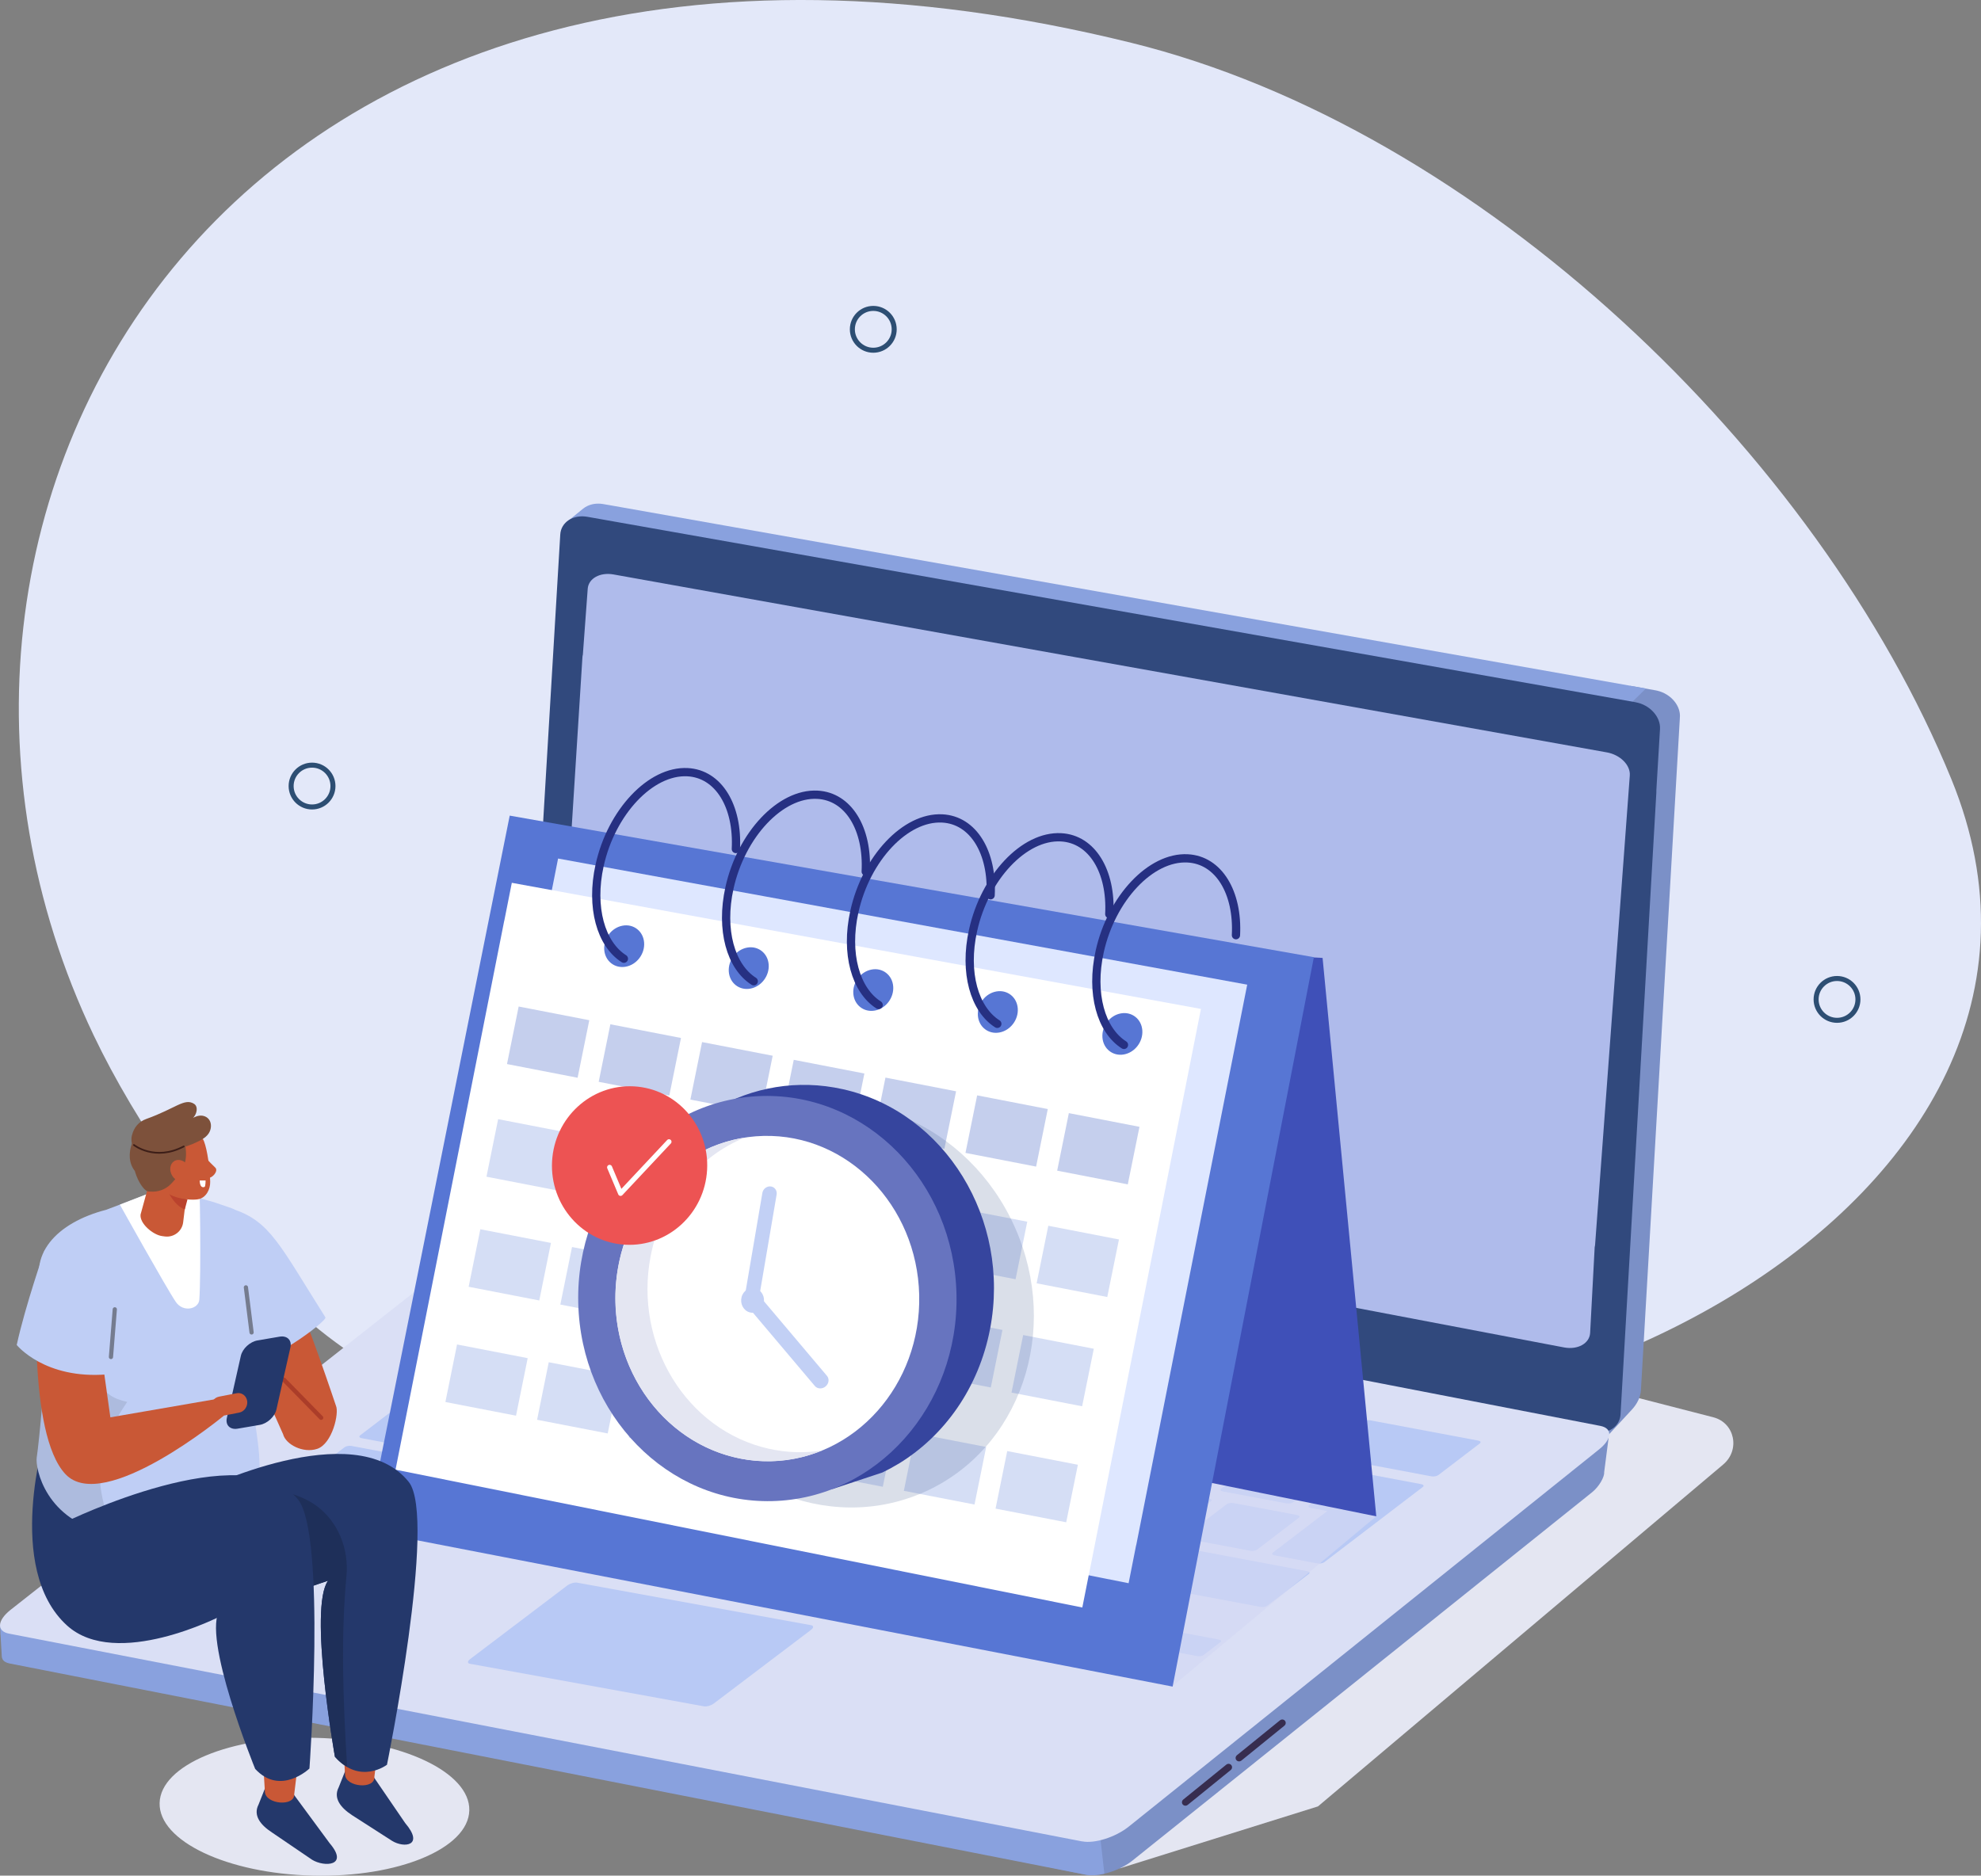 <?xml version="1.0" encoding="UTF-8"?>
<svg xmlns="http://www.w3.org/2000/svg" viewBox="0 0 754.83 714.84">
  <rect x="0" y="0" width="754.83" height="714.84" fill="#808080" stroke="none"/>
  <defs>
    <style>
      .cls-1 {
        fill: #6774bf;
      }

      .cls-2 {
        fill: #ed5353;
      }

      .cls-3, .cls-4 {
        fill: #fff;
      }

      .cls-5 {
        fill: #e4e6f2;
      }

      .cls-6, .cls-7 {
        fill: #7d513b;
      }

      .cls-8 {
        fill: #b8c9f5;
      }

      .cls-9 {
        fill: #ba422d;
      }

      .cls-10 {
        fill: #c2d0f5;
      }

      .cls-11 {
        fill: #bfcef5;
      }

      .cls-12 {
        fill: #dadff5;
      }

      .cls-13 {
        fill: #adbbde;
      }

      .cls-14 {
        fill: #afbbeb;
      }

      .cls-15 {
        fill: #c5cfed;
      }

      .cls-16, .cls-17 {
        fill: #c95836;
      }

      .cls-18 {
        fill: #d5def5;
      }

      .cls-19 {
        fill: #dee7ff;
      }

      .cls-20 {
        fill: #1e2f59;
      }

      .cls-21 {
        fill: #24386b;
      }

      .cls-22 {
        fill: #36459e;
      }

      .cls-23 {
        fill: #372d4f;
      }

      .cls-24 {
        fill: #3f50b8;
      }

      .cls-25 {
        fill: #89a1de;
      }

      .cls-26 {
        fill: #31497d;
      }

      .cls-27 {
        fill: #5776d4;
      }

      .cls-28 {
        fill: #7b90c7;
      }

      .cls-29 {
        stroke: #263082;
        stroke-width: 3.15px;
      }

      .cls-29, .cls-30, .cls-31, .cls-32, .cls-33, .cls-34 {
        fill: none;
        stroke-linecap: round;
      }

      .cls-29, .cls-30, .cls-32, .cls-33, .cls-34 {
        stroke-linejoin: round;
      }

      .cls-35 {
        fill: #36518a;
        opacity: .18;
      }

      .cls-35, .cls-36 {
        mix-blend-mode: multiply;
      }

      .cls-36 {
        fill: #d3d7f2;
        opacity: .66;
      }

      .cls-30 {
        stroke: #fff;
        stroke-width: 1.92px;
      }

      .cls-31 {
        stroke: #2d4e73;
        stroke-miterlimit: 10;
        stroke-width: 1.91px;
      }

      .cls-17, .cls-7, .cls-4, .cls-37, .cls-32 {
        fill-rule: evenodd;
      }

      .cls-37 {
        fill: #e3e8f9;
      }

      .cls-38 {
        isolation: isolate;
      }

      .cls-32 {
        stroke: #3d1e18;
        stroke-width: .65px;
      }

      .cls-33 {
        stroke: #ab3d29;
        stroke-width: 1.64px;
      }

      .cls-34 {
        stroke: #757c8f;
        stroke-width: 1.61px;
      }
    </style>
  </defs>
  <g class="cls-38">
    <g id="Layer_2" data-name="Layer 2">
      <g id="image">
        <g>
          <ellipse class="cls-5" cx="119.82" cy="688.56" rx="26.26" ry="59.02" transform="translate(-571.39 792.02) rotate(-88.64)"/>
          <path class="cls-37" d="M216.54,529.1c-68.66,32.24-149.27-68.34-180.84-134.51C-59.93,194.14,88.05-68.3,431.01,16.3c132.55,32.7,261.63,156.18,312.55,280.7,66.34,162.22-175.89,280.8-320.08,232.41-126.08-42.31-127.23-37.74-206.94-.3Z"/>
          <circle class="cls-31" cx="699.97" cy="380.89" r="7.97"/>
          <circle class="cls-31" cx="332.75" cy="125.51" r="7.97"/>
          <circle class="cls-31" cx="118.9" cy="299.58" r="7.97"/>
          <g>
            <path class="cls-5" d="M426.62,712.08l75.57-23.63,154.31-130.22c6.68-5.53,4.56-15.96-3.67-18.08l-81.42-20.97-144.78,192.91Z"/>
            <path class="cls-28" d="M640.12,272.69c-.02-1.06-.27-2.1-.69-3.07,0,0,0-.01,0-.02-1.15-2.63-3.45-4.68-6.12-5.78-.57-.23-1.16-.43-1.77-.57-.21-.05-.43-.1-.65-.14-.03,0-9.64-1.71-9.67-1.71l-10.42,8.71c1.56,.3,10.95,1.21,12.28,2.04,3.98,1.64,7.26,5.54,6.76,10.04l-1.75,29.42c-.61-.11-7.05,9.28-6.85,9.38,.03,.01-6.34,219.16-6.34,219.16-.06,1-3.7,8.3-2.76,7.53l9.7-10.49c2.05-2.22,3.26-4.83,3.41-7.37l14.71-254.04c.07-1.35,.17-2.47,.16-3.06,0-.02,0-.03,0-.05Z"/>
            <path class="cls-25" d="M627.14,262.4L231.27,192.35h0s-.02,0-.03,0l-.59-.1h0c-1.42-.26-2.24-.37-3.58-.27h0c-.47,.04-.93,.11-1.39,.21-1.26,.29-2.48,.85-3.49,1.66l-6.29,5.12s2.72,1.1,5.99,1.87h0l396.49,70.16,8.77-8.59ZM227.67,193.94h0s0,0,0,0h0Z"/>
            <path class="cls-26" d="M623.21,267.63L223.8,196.96c-5.42-.96-10.04,2.06-10.32,6.74l-12.65,212.45c-.01,.23,0,.47,0,.7l-3.01,48.24c-.28,4.68,4.51,9.1,9.93,10.06l399.41,70.68c5.42,.96,10.04-2.06,10.32-6.74l13.65-237.07c.02-.28,.02-.56,0-.84l1.39-23.33c.28-4.68-3.89-9.25-9.31-10.21Z"/>
            <path class="cls-28" d="M612.96,547.84l-13.91,11.02-3.79-5.32-392.99-76.1c-4.73-.92-13.71,1.9-18.71,5.91L27.79,607.77l-.2-2.18-23.82,17.07-3.59-.2,1.35,9.45c.57,1.98,2.27-.5,3.88-.19l408.35,82.76c4.73,.92,12.72-1.36,17.72-5.37l175.16-140.38c2.73-2.19,4.75-5.9,4.6-7.59l1.71-13.3Z"/>
            <path class="cls-25" d="M202.26,477.44c-4.73-.92-13.71,1.9-18.71,5.91L27.79,607.77l-.2-2.18-23.82,17.07-3.77-3.15,.67,11.62c.03,1.92,1.61,2.58,3.21,2.89l409.87,80.48c1.95,.38,4.44,.21,7.06-.39l-10.97-96.56c2.73-2.19-207.59-140.1-207.59-140.1Z"/>
            <path class="cls-12" d="M412.37,701.8L3.42,622.6c-4.73-.92-4.52-4.95,.48-8.96l182.55-143.74c5-4.01,13.65-5.79,18.39-4.88l404.94,78.41c4.73,.92,4.52,4.95-.48,8.96l-179.22,143.77c-5,4.01-12.96,6.54-17.69,5.62Z"/>
            <g>
              <path class="cls-8" d="M229.9,502.43c-.57,.43-1.75,.65-2.62,.49l-24.32-4.57c-.88-.16-1.13-.65-.56-1.09l15.77-12.04c.57-.44,1.75-.65,2.62-.49l24.32,4.57c.88,.16,1.13,.65,.56,1.09l-15.77,12.04Z"/>
              <path class="cls-8" d="M258.59,528.48c-.58,.44-1.74,.66-2.63,.49l-24.32-4.57c-.88-.16-1.12-.65-.54-1.09l15.77-12.05c.56-.43,1.73-.65,2.61-.49l24.32,4.57c.89,.17,1.13,.65,.57,1.08l-15.77,12.05Z"/>
              <path class="cls-8" d="M244.8,546.56c-.57,.44-1.74,.65-2.62,.49l-24.32-4.57c-.86-.16-1.13-.65-.56-1.08l15.78-12.05c.56-.43,1.75-.65,2.61-.48l24.32,4.57c.87,.16,1.12,.65,.57,1.08l-15.78,12.05Z"/>
              <path class="cls-8" d="M206.68,560.07c-.56,.43-1.74,.65-2.61,.49l-24.32-4.57c-.87-.16-1.12-.65-.55-1.08l15.77-12.04c.57-.43,1.75-.66,2.62-.49l24.32,4.57c.87,.16,1.11,.66,.55,1.09l-15.77,12.04Z"/>
              <path class="cls-8" d="M140.28,570.87c-.57,.43-1.74,.65-2.62,.49l-24.32-4.57c-.88-.16-1.13-.65-.56-1.09l18.52-14.14c.56-.42,1.74-.65,2.62-.49l24.32,4.57c.88,.16,1.12,.66,.56,1.08l-18.52,14.14Z"/>
              <path class="cls-8" d="M182.22,578.74c-.57,.43-1.96,.61-3.12,.39l-31.86-5.99c-1.14-.21-1.62-.74-1.05-1.18l18.52-14.14c.56-.42,1.97-.61,3.11-.4l31.86,5.99c1.16,.22,1.61,.75,1.06,1.18l-18.52,14.14Z"/>
              <path class="cls-8" d="M391.56,618.21c-.47,.36-1.57,.52-2.45,.36l-24.3-4.57c-.89-.17-1.22-.6-.75-.96l6.85-5.23c.47-.36,1.58-.52,2.47-.35l24.3,4.57c.88,.16,1.2,.6,.73,.95l-6.85,5.23Z"/>
              <path class="cls-8" d="M424.06,624.71c-.47,.36-1.57,.52-2.45,.36l-24.3-4.57c-.89-.17-1.22-.6-.75-.96l6.85-5.23c.47-.36,1.58-.52,2.47-.35l24.3,4.57c.88,.16,1.2,.6,.73,.95l-6.85,5.23Z"/>
              <path class="cls-8" d="M458.5,630.82c-.46,.35-1.54,.5-2.42,.33l-24.31-4.57c-.87-.16-1.23-.58-.77-.93l6.6-5.04c.45-.34,1.55-.49,2.43-.33l24.31,4.57c.88,.16,1.22,.59,.77,.93l-6.59,5.04Z"/>
              <path class="cls-8" d="M437.05,615c-.46,.35-1.54,.5-2.42,.33l-24.31-4.57c-.87-.16-1.23-.58-.77-.93l6.59-5.04c.45-.34,1.55-.49,2.43-.33l24.31,4.57c.88,.16,1.22,.59,.77,.93l-6.59,5.04Z"/>
              <path class="cls-8" d="M349.52,610.16c-.57,.43-1.75,.65-2.63,.49l-158.27-29.73c-.86-.16-1.13-.65-.56-1.09l18.52-14.14c.56-.42,1.76-.65,2.62-.49l158.27,29.73c.88,.17,1.13,.66,.57,1.09l-18.52,14.14Z"/>
              <path class="cls-8" d="M177.81,575.07s-.15,.03-.25,.01l-18.59-3.49c-.1-.02-.16-.06-.12-.08l1.15-.88s.15-.03,.25-.01l18.59,3.49c.1,.02,.16,.06,.12,.08l-1.15,.88Z"/>
              <path class="cls-8" d="M130.1,564.45s-.1,.04-.14,.03l-7.89-1.48s-.05-.04-.02-.06l1.15-.88s.1-.04,.14-.03l7.89,1.48s.05,.04,.02,.06l-1.15,.88Z"/>
              <path class="cls-8" d="M240.02,566.32c-.56,.43-1.74,.65-2.62,.49l-24.32-4.57c-.86-.16-1.13-.66-.56-1.09l15.77-12.04c.57-.43,1.76-.65,2.63-.49l24.32,4.57c.88,.17,1.12,.66,.56,1.09l-15.77,12.04Z"/>
              <path class="cls-8" d="M273.51,572.61c-.56,.43-1.75,.65-2.61,.49l-24.32-4.57c-.87-.16-1.13-.66-.57-1.09l15.77-12.04c.57-.43,1.76-.65,2.63-.49l24.32,4.57c.86,.16,1.11,.66,.55,1.09l-15.77,12.04Z"/>
              <path class="cls-8" d="M306.99,578.9c-.56,.43-1.74,.65-2.61,.49l-24.32-4.57c-.87-.16-1.12-.65-.55-1.08l15.77-12.04c.57-.43,1.75-.66,2.62-.49l24.32,4.57c.87,.16,1.11,.65,.55,1.09l-15.77,12.04Z"/>
              <path class="cls-8" d="M340.49,585.19c-.56,.43-1.74,.65-2.61,.49l-24.32-4.57c-.88-.17-1.13-.66-.56-1.09l15.77-12.04c.57-.43,1.75-.66,2.63-.49l24.32,4.57c.87,.16,1.12,.66,.55,1.09l-15.77,12.04Z"/>
              <path class="cls-8" d="M373.98,591.48c-.56,.43-1.75,.65-2.63,.49l-24.31-4.57c-.87-.16-1.12-.65-.55-1.08l15.77-12.04c.57-.43,1.75-.66,2.62-.49l24.31,4.57c.88,.17,1.13,.66,.57,1.09l-15.77,12.04Z"/>
              <path class="cls-8" d="M407.47,597.76c-.56,.43-1.75,.65-2.62,.49l-24.32-4.57c-.88-.16-1.13-.66-.56-1.09l15.77-12.04c.57-.43,1.75-.66,2.63-.49l24.32,4.57c.87,.16,1.12,.66,.56,1.09l-15.77,12.04Z"/>
              <path class="cls-8" d="M482.9,611.93c-.56,.43-1.74,.65-2.62,.49l-66.26-12.45c-.88-.16-1.12-.65-.56-1.08l15.77-12.04c.57-.43,1.75-.66,2.62-.49l66.26,12.45c.88,.16,1.12,.66,.55,1.09l-15.77,12.04Z"/>
              <path class="cls-8" d="M278.12,552.81c-.57,.44-1.73,.65-2.61,.49l-24.32-4.57c-.87-.16-1.13-.65-.56-1.08l15.78-12.05c.56-.43,1.73-.65,2.61-.48l24.32,4.57c.88,.17,1.11,.65,.55,1.08l-15.78,12.05Z"/>
              <path class="cls-8" d="M311.62,559.1c-.57,.44-1.74,.65-2.61,.49l-24.33-4.57c-.86-.16-1.12-.64-.55-1.08l15.78-12.05c.56-.43,1.74-.65,2.6-.49l24.33,4.57c.87,.16,1.12,.65,.56,1.08l-15.78,12.05Z"/>
              <path class="cls-8" d="M345.11,565.39c-.57,.44-1.75,.65-2.62,.49l-24.32-4.57c-.86-.16-1.14-.65-.57-1.08l15.78-12.05c.56-.43,1.76-.64,2.62-.48l24.32,4.57c.87,.16,1.12,.65,.57,1.08l-15.78,12.05Z"/>
              <path class="cls-8" d="M378.59,571.68c-.57,.44-1.74,.65-2.61,.49l-24.32-4.57c-.88-.16-1.13-.65-.56-1.08l15.78-12.05c.56-.43,1.74-.65,2.61-.48l24.32,4.57c.87,.16,1.12,.65,.56,1.08l-15.78,12.05Z"/>
              <path class="cls-8" d="M412.1,577.96c-.57,.44-1.74,.65-2.61,.49l-24.33-4.57c-.88-.16-1.13-.65-.55-1.08l15.78-12.05c.56-.43,1.73-.65,2.61-.48l24.33,4.57c.87,.16,1.12,.65,.56,1.08l-15.78,12.05Z"/>
              <path class="cls-8" d="M445.57,584.25c-.57,.44-1.74,.65-2.61,.49l-24.31-4.57c-.88-.17-1.14-.65-.57-1.08l15.78-12.05c.56-.43,1.74-.65,2.62-.48l24.31,4.57c.87,.16,1.12,.65,.56,1.08l-15.78,12.05Z"/>
              <path class="cls-8" d="M479.06,590.54c-.57,.44-1.74,.65-2.61,.49l-24.33-4.57c-.87-.16-1.12-.64-.55-1.08l15.78-12.05c.56-.43,1.73-.65,2.6-.49l24.33,4.57c.87,.16,1.12,.65,.56,1.08l-15.78,12.05Z"/>
              <path class="cls-8" d="M291.92,534.73c-.58,.44-1.75,.66-2.63,.49l-24.32-4.57c-.86-.16-1.11-.65-.54-1.09l15.77-12.05c.56-.43,1.74-.65,2.6-.49l24.32,4.57c.88,.16,1.12,.65,.56,1.08l-15.77,12.05Z"/>
              <path class="cls-8" d="M325.4,541.02c-.58,.44-1.75,.66-2.62,.5l-24.32-4.57c-.87-.16-1.13-.65-.55-1.09l15.77-12.05c.56-.43,1.74-.65,2.61-.48l24.32,4.57c.86,.16,1.12,.65,.56,1.08l-15.77,12.05Z"/>
              <path class="cls-8" d="M358.9,547.31c-.58,.44-1.75,.66-2.63,.49l-24.32-4.57c-.87-.16-1.12-.65-.54-1.09l15.77-12.05c.56-.43,1.74-.65,2.6-.49l24.32,4.57c.88,.17,1.13,.65,.57,1.08l-15.77,12.05Z"/>
              <path class="cls-8" d="M392.38,553.6c-.58,.44-1.74,.66-2.62,.5l-24.32-4.57c-.88-.16-1.13-.65-.55-1.09l15.77-12.05c.56-.43,1.74-.65,2.61-.48l24.32,4.57c.88,.16,1.11,.65,.56,1.08l-15.77,12.05Z"/>
              <path class="cls-8" d="M425.88,559.88c-.58,.44-1.75,.66-2.61,.5l-24.32-4.57c-.88-.17-1.12-.65-.55-1.09l15.77-12.05c.56-.43,1.73-.65,2.61-.48l24.32,4.57c.86,.16,1.11,.65,.55,1.08l-15.77,12.05Z"/>
              <path class="cls-8" d="M459.37,566.18c-.58,.44-1.75,.66-2.63,.49l-24.32-4.57c-.86-.16-1.12-.65-.54-1.09l15.77-12.05c.56-.43,1.75-.65,2.61-.49l24.32,4.57c.88,.17,1.13,.66,.57,1.08l-15.77,12.05Z"/>
              <path class="cls-8" d="M492.85,572.47c-.58,.44-1.75,.66-2.62,.5l-24.32-4.57c-.88-.16-1.12-.65-.55-1.09l15.77-12.05c.56-.43,1.73-.65,2.61-.48l24.32,4.57c.87,.16,1.12,.65,.56,1.08l-15.77,12.05Z"/>
              <path class="cls-8" d="M225.1,522.19c-.58,.44-1.75,.66-2.63,.49l-41.24-7.75c-.88-.16-1.13-.65-.55-1.09l15.77-12.05c.56-.43,1.74-.65,2.62-.48l41.24,7.75c.88,.16,1.13,.65,.57,1.08l-15.77,12.05Z"/>
              <path class="cls-8" d="M548.06,562.17c-.57,.43-1.75,.66-2.62,.49l-41.24-7.75c-.86-.16-1.12-.65-.55-1.09l15.77-12.04c.57-.44,1.76-.65,2.62-.49l41.24,7.75c.88,.16,1.13,.65,.56,1.09l-15.77,12.04Z"/>
              <path class="cls-8" d="M211.3,540.27c-.57,.44-1.73,.65-2.62,.49l-49.16-9.24c-.88-.16-1.14-.65-.56-1.08l15.78-12.05c.56-.43,1.74-.65,2.61-.48l49.16,9.24c.89,.17,1.12,.65,.57,1.08l-15.78,12.05Z"/>
              <path class="cls-8" d="M173.2,553.78c-.56,.43-1.74,.65-2.62,.49l-32.78-6.16c-.88-.16-1.12-.66-.56-1.09l15.77-12.04c.57-.43,1.75-.66,2.63-.49l32.78,6.16c.88,.16,1.12,.66,.56,1.09l-15.77,12.04Z"/>
              <path class="cls-8" d="M263.38,508.72c-.57,.43-1.74,.66-2.63,.49l-24.3-4.57c-.88-.16-1.13-.65-.56-1.09l15.77-12.04c.57-.44,1.75-.65,2.62-.49l24.3,4.57c.89,.17,1.13,.65,.56,1.09l-15.77,12.04Z"/>
              <path class="cls-8" d="M296.72,514.97c-.57,.43-1.75,.65-2.63,.49l-24.32-4.57c-.87-.16-1.13-.65-.56-1.09l15.77-12.04c.57-.44,1.75-.65,2.62-.49l24.32,4.57c.88,.16,1.13,.65,.56,1.09l-15.77,12.04Z"/>
              <path class="cls-8" d="M330.2,521.26c-.57,.43-1.73,.66-2.61,.49l-24.32-4.57c-.87-.16-1.12-.65-.55-1.09l15.77-12.04c.57-.44,1.75-.65,2.62-.49l24.32,4.57c.88,.17,1.12,.65,.55,1.09l-15.77,12.04Z"/>
              <path class="cls-8" d="M363.7,527.55c-.57,.43-1.75,.65-2.62,.49l-24.31-4.57c-.88-.17-1.13-.65-.56-1.09l15.77-12.04c.57-.44,1.74-.66,2.63-.49l24.31,4.57c.87,.16,1.13,.65,.56,1.09l-15.77,12.04Z"/>
              <path class="cls-8" d="M397.17,533.84c-.57,.43-1.73,.66-2.61,.49l-24.32-4.57c-.88-.17-1.13-.65-.56-1.09l15.77-12.04c.57-.44,1.74-.66,2.63-.49l24.32,4.57c.88,.17,1.12,.65,.55,1.09l-15.77,12.04Z"/>
              <path class="cls-8" d="M430.68,540.12c-.57,.43-1.75,.65-2.61,.49l-24.33-4.57c-.87-.16-1.11-.65-.55-1.09l15.77-12.04c.57-.44,1.74-.66,2.61-.49l24.33,4.57c.86,.16,1.12,.65,.55,1.09l-15.77,12.04Z"/>
              <path class="cls-8" d="M464.17,546.41c-.57,.43-1.75,.65-2.62,.49l-24.32-4.57c-.88-.17-1.13-.65-.56-1.09l15.77-12.04c.57-.44,1.75-.65,2.63-.49l24.32,4.57c.88,.16,1.13,.65,.56,1.09l-15.77,12.04Z"/>
              <path class="cls-8" d="M497.65,552.7c-.57,.43-1.74,.66-2.61,.49l-24.34-4.57c-.86-.16-1.11-.65-.54-1.08l15.77-12.04c.57-.44,1.74-.66,2.61-.49l24.34,4.57c.87,.16,1.11,.65,.54,1.08l-15.77,12.04Z"/>
              <path class="cls-8" d="M517.23,561.06c-.4-.08-.9-.08-1.42,.02-.51,.09-.92,.26-1.18,.47l-15.77,12.05c-.26,.2-.38,.43-.28,.65,.12,.21,.41,.37,.81,.44l6.35,1.19-20.68,15.8c-.27,.2-.37,.44-.26,.64,.11,.21,.41,.36,.82,.44l16.38,3.08c.41,.08,.91,.08,1.43-.02,.51-.09,.93-.26,1.2-.47l37.5-28.63c.26-.2,.37-.43,.25-.64-.11-.22-.41-.36-.83-.44l-24.32-4.57Z"/>
              <path class="cls-8" d="M168.75,548.63s-.15,.03-.25,.01l-18.59-3.49c-.1-.02-.16-.06-.12-.08l1.15-.88s.15-.03,.25-.01l18.59,3.49c.1,.02,.16,.06,.12,.08l-1.15,.88Z"/>
            </g>
            <path class="cls-8" d="M268.23,650.31l-89.14-16.21c-1.03-.19-1.03-.98,0-1.76l37.06-28.08c1.03-.78,2.72-1.27,3.76-1.08l89.14,16.21c1.03,.19,1.03,.98,0,1.76l-37.06,28.08c-1.03,.78-2.72,1.27-3.76,1.08Z"/>
            <path class="cls-14" d="M612.23,286.74L233.76,218.93c-5.14-.92-9.53,1.53-9.82,5.47l-1.85,25.09c-.08,.3-.14,.62-.16,.94l-11.35,179.81c-.29,3.94,5.76,11.1,10.9,12.02l374.59,71.29c5.14,.92,9.54-1.53,9.82-5.47l1.74-32.79c.08-.31,.14-.62,.16-.94l13.22-178.81c.29-3.94-3.63-7.88-8.77-8.8Z"/>
            <path class="cls-23" d="M472.19,671.29c-.41,.02-.81-.14-1.08-.47-.47-.56-.37-1.41,.22-1.89l16.37-13.28c.59-.48,1.45-.41,1.91,.16,.47,.56,.37,1.41-.22,1.89l-16.37,13.28c-.25,.2-.54,.3-.83,.32Z"/>
            <path class="cls-23" d="M451.74,688.18c-.41,.02-.81-.14-1.08-.47-.47-.56-.37-1.41,.22-1.89l16.37-13.28c.59-.48,1.45-.41,1.91,.16,.47,.56,.37,1.41-.22,1.89l-16.37,13.28c-.25,.2-.54,.3-.83,.32Z"/>
          </g>
          <g>
            <polygon class="cls-36" points="446.6 642.78 524.41 577.91 468.21 415.29 446.6 642.78"/>
            <polygon class="cls-24" points="524.41 577.91 302.84 532.89 225.42 350.61 503.95 365.08 524.41 577.91"/>
            <polygon class="cls-27" points="446.81 642.79 139.57 583.28 194.22 310.85 500.63 364.8 446.81 642.79"/>
            <polygon class="cls-19" points="475.23 375.27 212.65 327.2 209.79 341.66 209.76 341.66 166.59 551.01 430.04 603.39 432.9 588.92 432.93 588.93 475.23 375.27"/>
            <polygon class="cls-3" points="457.6 384.52 195.02 336.45 192.15 350.91 192.13 350.91 150.71 560.12 412.4 612.64 415.27 598.17 415.29 598.18 457.6 384.52"/>
            <path class="cls-27" d="M245.43,359.2c.34,4.32-2.78,8.45-6.98,9.22-4.19,.78-7.87-2.1-8.21-6.41-.34-4.32,2.78-8.45,6.98-9.22,4.19-.78,7.87,2.1,8.21,6.41Z"/>
            <path class="cls-27" d="M292.89,367.56c.34,4.32-2.78,8.45-6.98,9.22-4.19,.78-7.87-2.1-8.21-6.41-.34-4.32,2.78-8.45,6.98-9.22,4.19-.78,7.87,2.1,8.21,6.41Z"/>
            <path class="cls-27" d="M340.34,375.92c.34,4.32-2.78,8.45-6.98,9.22s-7.87-2.1-8.21-6.41,2.78-8.45,6.98-9.22c4.19-.78,7.87,2.1,8.21,6.41Z"/>
            <path class="cls-27" d="M387.8,384.28c.34,4.32-2.78,8.45-6.98,9.22-4.19,.78-7.87-2.1-8.21-6.41-.34-4.32,2.78-8.45,6.98-9.22s7.87,2.1,8.21,6.41Z"/>
            <path class="cls-27" d="M435.26,392.64c.34,4.32-2.78,8.45-6.98,9.22-4.19,.78-7.87-2.1-8.21-6.41-.34-4.32,2.78-8.45,6.98-9.22,4.19-.78,7.87,2.1,8.21,6.41Z"/>
            <path class="cls-29" d="M237.72,365.38c-8.74-5.55-12.79-19.54-9.25-35.57,4.49-20.33,19.47-36.23,33.48-35.52,11.92,.6,19.28,13.05,18.44,29.28"/>
            <path class="cls-29" d="M287.2,373.98c-8.74-5.55-12.79-19.54-9.25-35.57,4.49-20.33,19.47-36.23,33.48-35.52,11.92,.6,19.28,13.05,18.44,29.28"/>
            <path class="cls-29" d="M334.79,383.01c-8.74-5.55-12.79-19.54-9.25-35.57,4.49-20.33,19.47-36.23,33.48-35.52,11.92,.6,19.28,13.05,18.44,29.28"/>
            <path class="cls-29" d="M380.01,390.2c-8.74-5.55-12.79-19.54-9.25-35.57,4.49-20.33,19.47-36.23,33.48-35.52,11.92,.6,19.28,13.05,18.44,29.28"/>
            <path class="cls-29" d="M428.27,398.23c-8.74-5.55-12.79-19.54-9.25-35.57,4.49-20.33,19.47-36.23,33.48-35.52,11.92,.6,19.28,13.05,18.44,29.28"/>
            <g>
              <polygon class="cls-15" points="220.09 410.75 193.18 405.53 197.63 383.6 224.54 388.82 220.09 410.75"/>
              <polygon class="cls-15" points="255.03 417.52 228.12 412.3 232.57 390.37 259.48 395.59 255.03 417.52"/>
              <polygon class="cls-15" points="289.97 424.29 263.06 419.07 267.51 397.15 294.42 402.36 289.97 424.29"/>
              <polygon class="cls-15" points="324.91 431.06 298 425.85 302.45 403.92 329.36 409.13 324.91 431.06"/>
              <polygon class="cls-15" points="359.85 437.83 332.94 432.62 337.39 410.69 364.3 415.91 359.85 437.83"/>
              <polygon class="cls-15" points="394.79 444.61 367.88 439.39 372.33 417.46 399.24 422.68 394.79 444.61"/>
              <polygon class="cls-15" points="429.73 451.38 402.82 446.16 407.27 424.23 434.18 429.45 429.73 451.38"/>
            </g>
            <g>
              <polygon class="cls-18" points="212.27 453.68 185.36 448.46 189.81 426.53 216.72 431.75 212.27 453.68"/>
              <polygon class="cls-18" points="247.21 460.45 220.3 455.23 224.74 433.31 251.66 438.52 247.21 460.45"/>
              <polygon class="cls-18" points="282.15 467.22 255.24 462.01 259.68 440.08 286.6 445.29 282.15 467.22"/>
              <polygon class="cls-18" points="317.09 473.99 290.18 468.78 294.62 446.85 321.54 452.06 317.09 473.99"/>
              <polygon class="cls-18" points="352.03 480.77 325.11 475.55 329.56 453.62 356.48 458.84 352.03 480.77"/>
              <polygon class="cls-18" points="386.97 487.54 360.05 482.32 364.5 460.39 391.42 465.61 386.97 487.54"/>
              <polygon class="cls-18" points="421.91 494.31 394.99 489.09 399.44 467.16 426.36 472.38 421.91 494.31"/>
            </g>
            <polygon class="cls-18" points="205.48 495.63 178.57 490.41 183.02 468.49 209.93 473.7 205.48 495.63"/>
            <polygon class="cls-18" points="240.42 502.4 213.51 497.19 217.96 475.26 244.87 480.47 240.42 502.4"/>
            <polygon class="cls-18" points="275.36 509.17 248.45 503.96 252.9 482.03 279.81 487.24 275.36 509.17"/>
            <polygon class="cls-18" points="309.1 516.34 282.19 511.13 286.64 489.2 313.55 494.41 309.1 516.34"/>
            <polygon class="cls-18" points="342.87 522.7 315.96 517.48 320.4 495.56 347.32 500.77 342.87 522.7"/>
            <polygon class="cls-18" points="377.53 528.79 350.61 523.57 355.06 501.64 381.97 506.86 377.53 528.79"/>
            <polygon class="cls-18" points="412.33 535.96 385.42 530.74 389.86 508.81 416.78 514.03 412.33 535.96"/>
            <g>
              <polygon class="cls-18" points="196.62 539.54 169.71 534.33 174.15 512.4 201.07 517.61 196.62 539.54"/>
              <polygon class="cls-18" points="231.56 546.31 204.65 541.1 209.09 519.17 236.01 524.38 231.56 546.31"/>
              <polygon class="cls-18" points="266.5 553.08 239.59 547.87 244.03 525.94 270.95 531.16 266.5 553.08"/>
              <polygon class="cls-18" points="301.44 559.86 274.52 554.64 278.97 532.71 305.89 537.93 301.44 559.86"/>
              <polygon class="cls-18" points="336.38 566.63 309.46 561.41 313.91 539.48 340.83 544.7 336.38 566.63"/>
              <polygon class="cls-18" points="371.32 573.4 344.4 568.18 348.85 546.26 375.77 551.47 371.32 573.4"/>
              <polygon class="cls-18" points="406.26 580.17 379.34 574.96 383.79 553.03 410.71 558.24 406.26 580.17"/>
            </g>
            <g>
              <ellipse class="cls-35" cx="320.42" cy="497.24" rx="72.59" ry="78.12" transform="translate(-174.4 173.09) rotate(-23.97)"/>
              <g>
                <path class="cls-22" d="M321.14,415.11c-17.33-3.88-34.47-.73-48.88,7.6h0s-11.58,6.05-11.58,6.05l-11.47,15.03c-6.33,8.89-10.94,19.41-13.18,31.1-8.02,41.74,17.1,82.65,56.09,91.38,8.26,1.85,16.47,2.09,24.37,.95l.77,.26,18.95-6.28c2.06-.99,4.08-2.08,6.04-3.27l.34-.19h0c17.25-10.6,30.33-28.74,34.66-51.25,8.02-41.74-17.1-82.65-56.09-91.38Z"/>
                <ellipse class="cls-1" cx="292.36" cy="494.92" rx="72.08" ry="77.22" transform="translate(-11.46 6.95) rotate(-1.34)"/>
                <ellipse class="cls-3" cx="292.36" cy="494.92" rx="57.88" ry="62" transform="translate(-11.47 6.95) rotate(-1.34)"/>
                <path class="cls-5" d="M292.95,552.14c-31.31-7-51.48-39.85-45.04-73.37,4.11-21.4,18.08-37.88,35.79-45.19-23.29,3.69-43.02,22.5-48.04,48.65-6.44,33.52,13.73,66.37,45.04,73.37,11.32,2.53,22.55,1.33,32.57-2.81-6.57,1.05-13.43,.89-20.32-.65Z"/>
                <path class="cls-10" d="M290.96,496.8c-.63,2.52-3.03,4.02-5.35,3.35-2.32-.67-3.69-3.25-3.05-5.76,.63-2.52,3.03-4.02,5.35-3.35s3.69,3.25,3.05,5.76Z"/>
                <path class="cls-10" d="M286.02,497.12h0c-1.49-.17-2.5-1.57-2.24-3.1l6.71-39.38c.26-1.53,1.7-2.65,3.19-2.47h0c1.49,.17,2.5,1.57,2.24,3.1l-6.71,39.38c-.26,1.53-1.7,2.65-3.19,2.47Z"/>
                <path class="cls-10" d="M286.09,494.67h0c1.27-1.06,3.11-.98,4.08,.17l24.95,29.54c.97,1.15,.72,2.96-.55,4.02h0c-1.27,1.06-3.11,.98-4.08-.17l-24.95-29.54c-.97-1.15-.72-2.96,.55-4.02Z"/>
              </g>
            </g>
            <g>
              <ellipse class="cls-2" cx="239.9" cy="444.22" rx="30.22" ry="29.58" transform="translate(-216.46 660.13) rotate(-86.95)"/>
              <polyline class="cls-30" points="232.28 444.9 236.46 454.82 254.91 435.14"/>
            </g>
          </g>
          <g>
            <path class="cls-21" d="M154.36,694.76l-12.08-17.67c-2.35-1.6-5.31-2.64-8.91-2.53-1.61,.05-1.7-1.29-1.82,.33l-2.5,6.3c-2.11,4.09,.69,7.73,5.12,10.62l15.22,9.77c4.59,2.84,12.43,1.94,4.97-6.82Z"/>
            <path class="cls-16" d="M131.47,676.32c.29,4.85,11.47,5.72,11.18,.88l1.93-15.82-14.05-.81,.95,15.75Z"/>
            <path class="cls-16" d="M113.31,496.51c2.78,3.6,14.7,39.25,14.7,39.25l-10.87,12.21s-8.31-8.31-7.79-8.86c.52-.55-22.36-41.67-22.36-41.67l26.32-.94Z"/>
            <path class="cls-21" d="M17.37,546.39s-15.9,51.33,8.19,73.13c18.75,16.98,58.71-3.7,58.71-3.7l4.26-28.95-2.27-36.59-68.89-3.89Z"/>
            <path class="cls-11" d="M81.76,458.25c-1.71-.51-10.87-3.17-12.65-3.17-8.22,.02-11.42-.75-12.29-.22l-16.35,6.21c-18.8,4.84-30.74,17.22-23.59,33.27,0,0,16.55,27.92,16.73,39.47,.16,9.99-9,25.29-10.75,28.46-2.26,4.11,10.76,30.23,49.3,26.36,30.35-3.05,27.09-15.58,26.68-32.1-.26-10.4-6.21-38.2-5.94-46.43,.27-8.23,6.66-14.31,2.45-27.6-2.6-8.19,2.63-9.66,1.35-13.5-.78-2.34-6.15-7.84-8.51-8.55l-6.42-2.19Z"/>
            <path class="cls-13" d="M14,555.45c.99-6.62,3.39-32.4,3.23-42.38-.1-6.54,13.21,2.65,10.79-6.43,9.05,18.69,9.1,25.23,20.46,27.65-18.94,27.5-6.03,39.6-7.2,49.93-23.84-4.45-27.91-24.67-27.29-28.77Z"/>
            <path class="cls-16" d="M14.27,488.24s-3.95,58.02,10.66,73.57c14.61,15.54,60.37-22.27,60.37-22.27l-1.97-6.51-41.28,7.14-7.12-50.79-20.66-1.13Z"/>
            <path class="cls-11" d="M16.98,476.58s-7.28,20.82-10.61,36.01c0,0,10.62,13.22,34.53,11.2,23.79-2.01-1.32-41.69-1.32-41.69l-22.6-5.53Z"/>
            <path class="cls-16" d="M128.01,535.76l-17.41-8.48-8.43,6.5,5.7,12.83c.99,3.88,7.6,7.35,12.97,5.58,5.77-1.9,8.46-13.65,7.17-16.43Z"/>
            <path class="cls-16" d="M96.2,528.97h0c-.95,3.4,.36,6.71,2.91,7.34l10.17-.18c2.55,.63,.83-.07,1.78-3.48h0c.95-3.4,3.5-3.23-1.06-5.59l-7.26-1.61c-.94-.21-1.92-.29-2.9-.15-1.82,.25-2.9,.99-3.65,3.67Z"/>
            <path class="cls-11" d="M76.8,491.83s2.58,13.72,16.3,27.01c6.86,3.29,32.01-15.58,30.88-16.8-17.5-27.76-21.04-36.38-34.89-41.14l-12.29,30.93Z"/>
            <path class="cls-21" d="M76.07,568.12s59.1-29.15,79.68-3.33c10.89,13.67-8.3,107.78-8.3,107.78,0,0-10.19,7.84-19.83-3.03,0,0-10.09-56.72-2.63-67.1l-25.18,8.5-23.74-42.82Z"/>
            <path class="cls-20" d="M76.07,568.12s1.9,6.87,12.63,2.21c11.82-5.14,25.04-1.51,31.96,3.62,8.16,6.04,12.33,16.34,11.35,26.72-2.15,22.73-1.32,47.45,.26,72.67-1.47-.75-3.03-1.96-4.65-3.8,0,0-10.09-56.72-2.63-67.1l-25.18,8.5-23.74-42.82Z"/>
            <path class="cls-21" d="M125.63,702.51l-13.89-18.85c-2.35-1.6-5.31-2.64-8.91-2.53-1.61,.05-1.7-1.29-1.82,.33l-2.5,6.3c-2.11,4.09,.69,7.73,5.12,10.62l15.29,10.4c4.59,2.84,14.17,2.48,6.71-6.28Z"/>
            <path class="cls-16" d="M100.93,682.89c.29,4.85,11.47,5.72,11.18,.88l1.93-15.82-14.05-.81,.95,15.75Z"/>
            <path class="cls-21" d="M25.02,580.03s67.89-33.44,88.47-8.64c10.89,13.13,4.42,102.62,4.42,102.62,0,0-11.03,10.58-20.68,.15,0,0-20.77-50.94-13.31-60.91l-25.18,8.16-33.72-41.38Z"/>
            <line class="cls-33" x1="108.16" y1="525.81" x2="122.36" y2="540.32"/>
            <path class="cls-21" d="M90.54,544.49l8.44-1.44c2.87-.49,5.73-3.13,6.35-5.88l5.33-23.65c.62-2.74-1.23-4.58-4.1-4.1l-8.44,1.44c-2.87,.49-5.73,3.13-6.35,5.88l-5.33,23.65c-.62,2.74,1.23,4.59,4.1,4.1Z"/>
            <path class="cls-16" d="M94.19,533.99h0c.26,2.03-1.11,4.01-3.05,4.38l-6.75,1.31c-1.94,.38-3.74-.98-4.01-3.01h0c-.26-2.03,1.11-4.01,3.05-4.38l6.75-1.31c1.94-.38,3.74,.98,4.01,3.01Z"/>
            <line class="cls-34" x1="95.86" y1="507.81" x2="93.7" y2="490.64"/>
            <line class="cls-34" x1="42.28" y1="517.17" x2="43.74" y2="499.01"/>
            <path class="cls-3" d="M45.67,459.1s17.87,32.07,21.34,37.11c2.83,4.11,8.67,2.69,8.94-.9,.69-9.35,.29-47.51-.32-47.62-.61-.11-29.95,11.41-29.95,11.41Z"/>
            <path class="cls-16" d="M61.74,471.09l1.02,.14c3.45,.47,6.62-1.96,7.03-5.39l2.34-19.34c.42-3.43-2.07-6.62-5.52-7.09l-1.02-.14c-3.45-.47-6.62,1.96-7.03,5.39l-5,18.21c-.42,3.43,4.73,7.75,8.18,8.22Z"/>
            <g>
              <path class="cls-9" d="M71.45,457.05s-6.33-1.23-9.68-8.22c0,0,2.99,10.08,8.65,12.12l1.03-3.9Z"/>
              <path class="cls-17" d="M77.76,440.53c.04,.12,1.7,2,4.29,4.49,1.29,1.24-1.27,4.31-2.91,3.81s-4.01-5.61-4.01-5.61l2.62-2.7Z"/>
              <path class="cls-17" d="M57.72,439.46c-.62-2.85,1.16-5.67,3.98-6.3,3.01-.67,6.81-1.51,9.82-2.18,2.82-.63,5.18,1.31,6.23,4.03,1.24,3.21,2.23,10.22,2.34,15.4,.06,2.92-1.56,5.98-4.38,6.61-3.01,.67-12.66-.23-14.72-5.48-1.57-4-2.35-7.89-3.27-12.09h0Z"/>
              <path class="cls-7" d="M56.43,454.07c-2.24-.21-7.91-9.65-4.83-17.34,.67-1.66,1.43-3.1,2.31-4.05,5.5-5.98,7.03-6.12,15.99,.6,0,0,2.01,6.59,.28,10.53-1.12,2.55-2.69,5.03-5.14,7.51-2.03,2.06-4.92,3.05-7.8,2.81l-.82-.07Z"/>
              <path class="cls-17" d="M65.65,448.13c1.27,2.03,3.65,2.81,5.3,1.75,1.66-1.06,1.97-3.57,.7-5.59-1.27-2.03-3.65-2.81-5.3-1.75-1.66,1.06-1.97,3.57-.7,5.59Z"/>
              <path class="cls-4" d="M78.34,449.9h-2.24s-.1,3.15,1.83,2.46c.41-.15,.41-2.46,.41-2.46Z"/>
              <path class="cls-7" d="M77.02,433.62s-2.06-11.77-14.82-7.84c-12.75,3.93-15.08,15.34-10.83,20.46,0,0,5.57-4.65,9.59-7.29,4.66-3.07,16.06-5.33,16.06-5.33Z"/>
              <path class="cls-6" d="M59.5,449.56c-.71-4.03-1.89-8.29-2.99-11.03,6.67,.65,13.39-.63,19.36-3.68,1.4-.71,2.8-1.57,3.7-2.97,.9-1.41,1.16-3.5,.22-4.99-.83-1.33-2.4-1.86-3.78-1.69-1.38,.17-2.63,.9-3.84,1.62,2.23-.37,3.95-4.73,1.8-6.12-3.67-2.36-7.04,1.75-18.17,5.73-2.89,1.03-4.77,3.14-5.57,6.43-.44,1.83,.19,3.82,.82,5.65,.78,2.28,3.54,7.73,5.81,12.08,.85,1.63,2.97,.79,2.65-1.04Z"/>
              <path class="cls-32" d="M51.03,436.38s7.94,6.34,18.98,.55"/>
            </g>
          </g>
        </g>
      </g>
    </g>
  </g>
</svg>